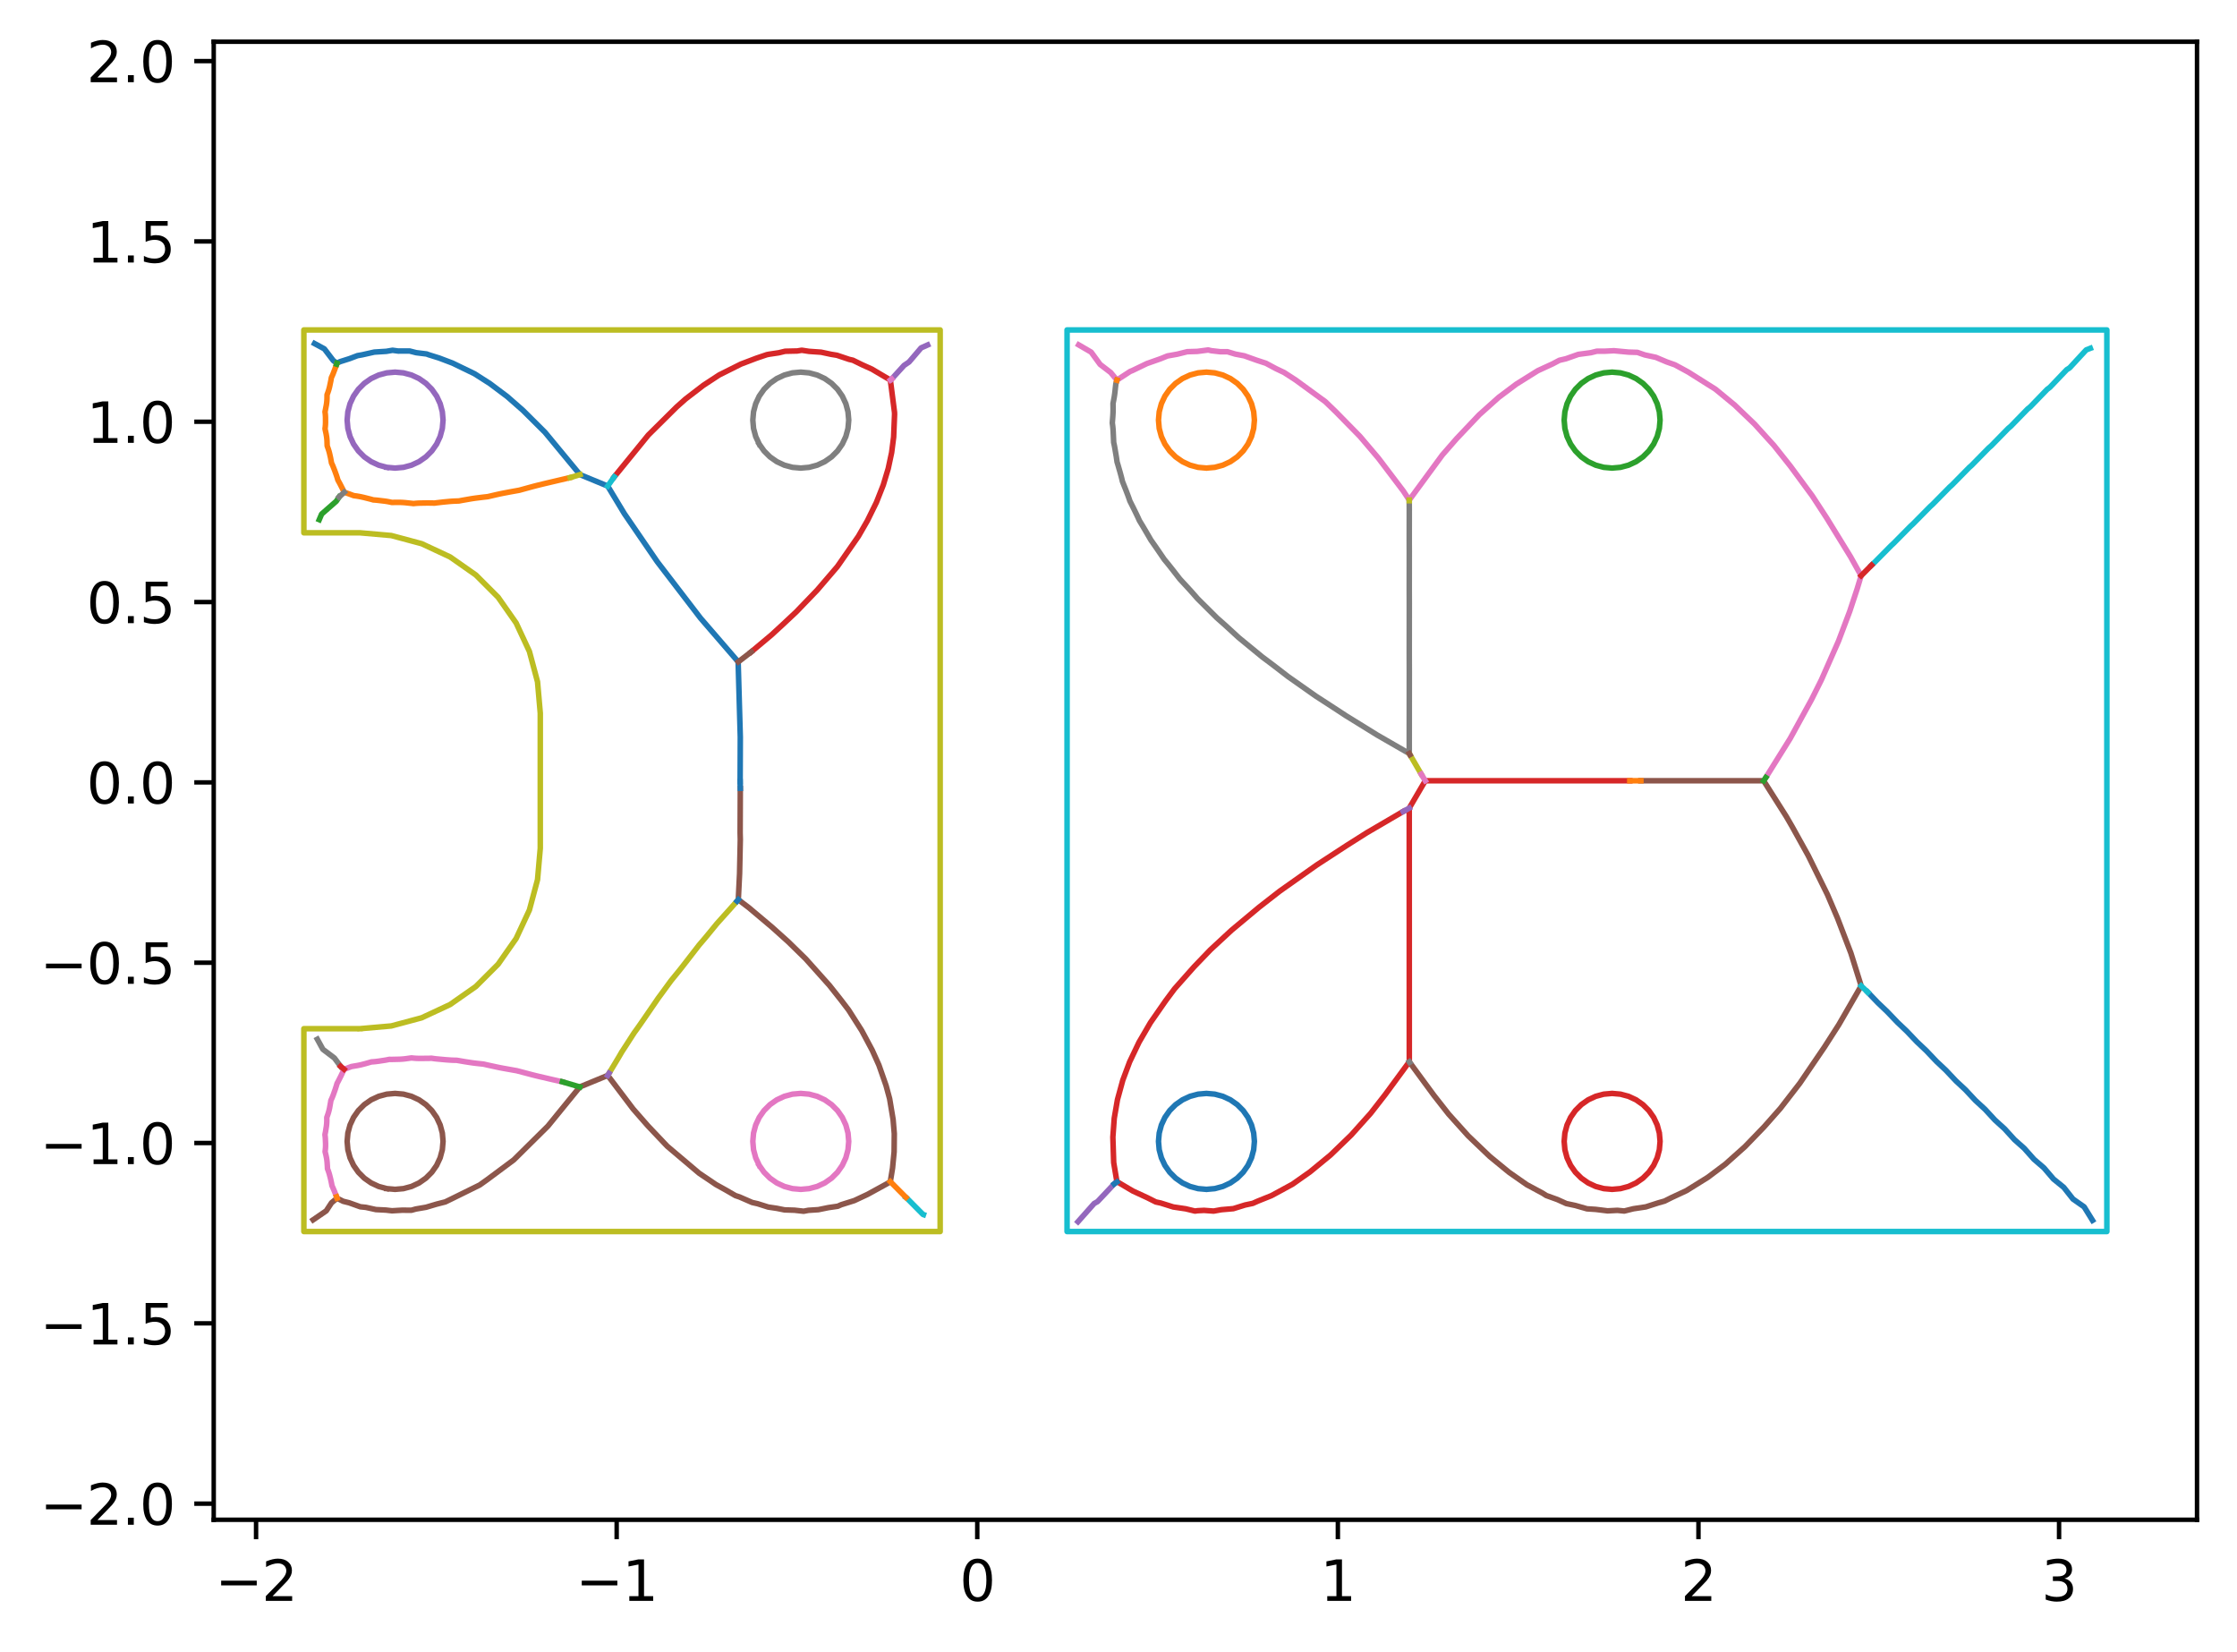 <?xml version="1.0" encoding="utf-8" standalone="no"?>
<!DOCTYPE svg PUBLIC "-//W3C//DTD SVG 1.1//EN"
  "http://www.w3.org/Graphics/SVG/1.1/DTD/svg11.dtd">
<svg xmlns:xlink="http://www.w3.org/1999/xlink" width="402.803pt" height="297.501pt" viewBox="0 0 402.803 297.501" xmlns="http://www.w3.org/2000/svg" version="1.1">
 <defs>
  <style type="text/css">*{stroke-linejoin: round; stroke-linecap: butt}</style>
 </defs>
 <g id="figure_1">
  <g id="patch_1">
   <path d="M 0 297.501 
L 402.803 297.501 
L 402.803 0 
L 0 0 
z
" style="fill: #ffffff"/>
  </g>
  <g id="axes_1">
   <g id="patch_2">
    <path d="M 38.483 273.623 
L 395.603 273.623 
L 395.603 7.511 
L 38.483 7.511 
z
" style="fill: #ffffff"/>
   </g>
   <g id="matplotlib.axis_1">
    <g id="xtick_1">
     <g id="line2d_1">
      <defs>
       <path id="m8ad32328c7" d="M 0 0 
L 0 3.5 
" style="stroke: #000000; stroke-width: 0.8"/>
      </defs>
      <g>
       <use xlink:href="#m8ad32328c7" x="46.108" y="273.623" style="stroke: #000000; stroke-width: 0.8"/>
      </g>
     </g>
     <g id="text_1">
      <!-- −2 -->
      <g transform="translate(38.737 288.221) scale(0.1 -0.1)">
       <defs>
        <path id="DejaVuSans-2212" d="M 678 2272 
L 4684 2272 
L 4684 1741 
L 678 1741 
L 678 2272 
z
" transform="scale(0.016)"/>
        <path id="DejaVuSans-32" d="M 1228 531 
L 3431 531 
L 3431 0 
L 469 0 
L 469 531 
Q 828 903 1448 1529 
Q 2069 2156 2228 2338 
Q 2531 2678 2651 2914 
Q 2772 3150 2772 3378 
Q 2772 3750 2511 3984 
Q 2250 4219 1831 4219 
Q 1534 4219 1204 4116 
Q 875 4013 500 3803 
L 500 4441 
Q 881 4594 1212 4672 
Q 1544 4750 1819 4750 
Q 2544 4750 2975 4387 
Q 3406 4025 3406 3419 
Q 3406 3131 3298 2873 
Q 3191 2616 2906 2266 
Q 2828 2175 2409 1742 
Q 1991 1309 1228 531 
z
" transform="scale(0.016)"/>
       </defs>
       <use xlink:href="#DejaVuSans-2212"/>
       <use xlink:href="#DejaVuSans-32" x="83.789"/>
      </g>
     </g>
    </g>
    <g id="xtick_2">
     <g id="line2d_2">
      <g>
       <use xlink:href="#m8ad32328c7" x="111.039" y="273.623" style="stroke: #000000; stroke-width: 0.8"/>
      </g>
     </g>
     <g id="text_2">
      <!-- −1 -->
      <g transform="translate(103.668 288.221) scale(0.1 -0.1)">
       <defs>
        <path id="DejaVuSans-31" d="M 794 531 
L 1825 531 
L 1825 4091 
L 703 3866 
L 703 4441 
L 1819 4666 
L 2450 4666 
L 2450 531 
L 3481 531 
L 3481 0 
L 794 0 
L 794 531 
z
" transform="scale(0.016)"/>
       </defs>
       <use xlink:href="#DejaVuSans-2212"/>
       <use xlink:href="#DejaVuSans-31" x="83.789"/>
      </g>
     </g>
    </g>
    <g id="xtick_3">
     <g id="line2d_3">
      <g>
       <use xlink:href="#m8ad32328c7" x="175.97" y="273.623" style="stroke: #000000; stroke-width: 0.8"/>
      </g>
     </g>
     <g id="text_3">
      <!-- 0 -->
      <g transform="translate(172.789 288.221) scale(0.1 -0.1)">
       <defs>
        <path id="DejaVuSans-30" d="M 2034 4250 
Q 1547 4250 1301 3770 
Q 1056 3291 1056 2328 
Q 1056 1369 1301 889 
Q 1547 409 2034 409 
Q 2525 409 2770 889 
Q 3016 1369 3016 2328 
Q 3016 3291 2770 3770 
Q 2525 4250 2034 4250 
z
M 2034 4750 
Q 2819 4750 3233 4129 
Q 3647 3509 3647 2328 
Q 3647 1150 3233 529 
Q 2819 -91 2034 -91 
Q 1250 -91 836 529 
Q 422 1150 422 2328 
Q 422 3509 836 4129 
Q 1250 4750 2034 4750 
z
" transform="scale(0.016)"/>
       </defs>
       <use xlink:href="#DejaVuSans-30"/>
      </g>
     </g>
    </g>
    <g id="xtick_4">
     <g id="line2d_4">
      <g>
       <use xlink:href="#m8ad32328c7" x="240.901" y="273.623" style="stroke: #000000; stroke-width: 0.8"/>
      </g>
     </g>
     <g id="text_4">
      <!-- 1 -->
      <g transform="translate(237.72 288.221) scale(0.1 -0.1)">
       <use xlink:href="#DejaVuSans-31"/>
      </g>
     </g>
    </g>
    <g id="xtick_5">
     <g id="line2d_5">
      <g>
       <use xlink:href="#m8ad32328c7" x="305.832" y="273.623" style="stroke: #000000; stroke-width: 0.8"/>
      </g>
     </g>
     <g id="text_5">
      <!-- 2 -->
      <g transform="translate(302.651 288.221) scale(0.1 -0.1)">
       <use xlink:href="#DejaVuSans-32"/>
      </g>
     </g>
    </g>
    <g id="xtick_6">
     <g id="line2d_6">
      <g>
       <use xlink:href="#m8ad32328c7" x="370.763" y="273.623" style="stroke: #000000; stroke-width: 0.8"/>
      </g>
     </g>
     <g id="text_6">
      <!-- 3 -->
      <g transform="translate(367.581 288.221) scale(0.1 -0.1)">
       <defs>
        <path id="DejaVuSans-33" d="M 2597 2516 
Q 3050 2419 3304 2112 
Q 3559 1806 3559 1356 
Q 3559 666 3084 287 
Q 2609 -91 1734 -91 
Q 1441 -91 1130 -33 
Q 819 25 488 141 
L 488 750 
Q 750 597 1062 519 
Q 1375 441 1716 441 
Q 2309 441 2620 675 
Q 2931 909 2931 1356 
Q 2931 1769 2642 2001 
Q 2353 2234 1838 2234 
L 1294 2234 
L 1294 2753 
L 1863 2753 
Q 2328 2753 2575 2939 
Q 2822 3125 2822 3475 
Q 2822 3834 2567 4026 
Q 2313 4219 1838 4219 
Q 1578 4219 1281 4162 
Q 984 4106 628 3988 
L 628 4550 
Q 988 4650 1302 4700 
Q 1616 4750 1894 4750 
Q 2613 4750 3031 4423 
Q 3450 4097 3450 3541 
Q 3450 3153 3228 2886 
Q 3006 2619 2597 2516 
z
" transform="scale(0.016)"/>
       </defs>
       <use xlink:href="#DejaVuSans-33"/>
      </g>
     </g>
    </g>
   </g>
   <g id="matplotlib.axis_2">
    <g id="ytick_1">
     <g id="line2d_7">
      <defs>
       <path id="m331a2590c1" d="M 0 0 
L -3.5 0 
" style="stroke: #000000; stroke-width: 0.8"/>
      </defs>
      <g>
       <use xlink:href="#m331a2590c1" x="38.483" y="270.723" style="stroke: #000000; stroke-width: 0.8"/>
      </g>
     </g>
     <g id="text_7">
      <!-- −2.0 -->
      <g transform="translate(7.2 274.522) scale(0.1 -0.1)">
       <defs>
        <path id="DejaVuSans-2e" d="M 684 794 
L 1344 794 
L 1344 0 
L 684 0 
L 684 794 
z
" transform="scale(0.016)"/>
       </defs>
       <use xlink:href="#DejaVuSans-2212"/>
       <use xlink:href="#DejaVuSans-32" x="83.789"/>
       <use xlink:href="#DejaVuSans-2e" x="147.412"/>
       <use xlink:href="#DejaVuSans-30" x="179.199"/>
      </g>
     </g>
    </g>
    <g id="ytick_2">
     <g id="line2d_8">
      <g>
       <use xlink:href="#m331a2590c1" x="38.483" y="238.257" style="stroke: #000000; stroke-width: 0.8"/>
      </g>
     </g>
     <g id="text_8">
      <!-- −1.5 -->
      <g transform="translate(7.2 242.057) scale(0.1 -0.1)">
       <defs>
        <path id="DejaVuSans-35" d="M 691 4666 
L 3169 4666 
L 3169 4134 
L 1269 4134 
L 1269 2991 
Q 1406 3038 1543 3061 
Q 1681 3084 1819 3084 
Q 2600 3084 3056 2656 
Q 3513 2228 3513 1497 
Q 3513 744 3044 326 
Q 2575 -91 1722 -91 
Q 1428 -91 1123 -41 
Q 819 9 494 109 
L 494 744 
Q 775 591 1075 516 
Q 1375 441 1709 441 
Q 2250 441 2565 725 
Q 2881 1009 2881 1497 
Q 2881 1984 2565 2268 
Q 2250 2553 1709 2553 
Q 1456 2553 1204 2497 
Q 953 2441 691 2322 
L 691 4666 
z
" transform="scale(0.016)"/>
       </defs>
       <use xlink:href="#DejaVuSans-2212"/>
       <use xlink:href="#DejaVuSans-31" x="83.789"/>
       <use xlink:href="#DejaVuSans-2e" x="147.412"/>
       <use xlink:href="#DejaVuSans-35" x="179.199"/>
      </g>
     </g>
    </g>
    <g id="ytick_3">
     <g id="line2d_9">
      <g>
       <use xlink:href="#m331a2590c1" x="38.483" y="205.792" style="stroke: #000000; stroke-width: 0.8"/>
      </g>
     </g>
     <g id="text_9">
      <!-- −1.0 -->
      <g transform="translate(7.2 209.591) scale(0.1 -0.1)">
       <use xlink:href="#DejaVuSans-2212"/>
       <use xlink:href="#DejaVuSans-31" x="83.789"/>
       <use xlink:href="#DejaVuSans-2e" x="147.412"/>
       <use xlink:href="#DejaVuSans-30" x="179.199"/>
      </g>
     </g>
    </g>
    <g id="ytick_4">
     <g id="line2d_10">
      <g>
       <use xlink:href="#m331a2590c1" x="38.483" y="173.326" style="stroke: #000000; stroke-width: 0.8"/>
      </g>
     </g>
     <g id="text_10">
      <!-- −0.5 -->
      <g transform="translate(7.2 177.126) scale(0.1 -0.1)">
       <use xlink:href="#DejaVuSans-2212"/>
       <use xlink:href="#DejaVuSans-30" x="83.789"/>
       <use xlink:href="#DejaVuSans-2e" x="147.412"/>
       <use xlink:href="#DejaVuSans-35" x="179.199"/>
      </g>
     </g>
    </g>
    <g id="ytick_5">
     <g id="line2d_11">
      <g>
       <use xlink:href="#m331a2590c1" x="38.483" y="140.861" style="stroke: #000000; stroke-width: 0.8"/>
      </g>
     </g>
     <g id="text_11">
      <!-- 0.0 -->
      <g transform="translate(15.58 144.66) scale(0.1 -0.1)">
       <use xlink:href="#DejaVuSans-30"/>
       <use xlink:href="#DejaVuSans-2e" x="63.623"/>
       <use xlink:href="#DejaVuSans-30" x="95.41"/>
      </g>
     </g>
    </g>
    <g id="ytick_6">
     <g id="line2d_12">
      <g>
       <use xlink:href="#m331a2590c1" x="38.483" y="108.396" style="stroke: #000000; stroke-width: 0.8"/>
      </g>
     </g>
     <g id="text_12">
      <!-- 0.5 -->
      <g transform="translate(15.58 112.195) scale(0.1 -0.1)">
       <use xlink:href="#DejaVuSans-30"/>
       <use xlink:href="#DejaVuSans-2e" x="63.623"/>
       <use xlink:href="#DejaVuSans-35" x="95.41"/>
      </g>
     </g>
    </g>
    <g id="ytick_7">
     <g id="line2d_13">
      <g>
       <use xlink:href="#m331a2590c1" x="38.483" y="75.93" style="stroke: #000000; stroke-width: 0.8"/>
      </g>
     </g>
     <g id="text_13">
      <!-- 1.0 -->
      <g transform="translate(15.58 79.729) scale(0.1 -0.1)">
       <use xlink:href="#DejaVuSans-31"/>
       <use xlink:href="#DejaVuSans-2e" x="63.623"/>
       <use xlink:href="#DejaVuSans-30" x="95.41"/>
      </g>
     </g>
    </g>
    <g id="ytick_8">
     <g id="line2d_14">
      <g>
       <use xlink:href="#m331a2590c1" x="38.483" y="43.465" style="stroke: #000000; stroke-width: 0.8"/>
      </g>
     </g>
     <g id="text_14">
      <!-- 1.5 -->
      <g transform="translate(15.58 47.264) scale(0.1 -0.1)">
       <use xlink:href="#DejaVuSans-31"/>
       <use xlink:href="#DejaVuSans-2e" x="63.623"/>
       <use xlink:href="#DejaVuSans-35" x="95.41"/>
      </g>
     </g>
    </g>
    <g id="ytick_9">
     <g id="line2d_15">
      <g>
       <use xlink:href="#m331a2590c1" x="38.483" y="10.999" style="stroke: #000000; stroke-width: 0.8"/>
      </g>
     </g>
     <g id="text_15">
      <!-- 2.0 -->
      <g transform="translate(15.58 14.798) scale(0.1 -0.1)">
       <use xlink:href="#DejaVuSans-32"/>
       <use xlink:href="#DejaVuSans-2e" x="63.623"/>
       <use xlink:href="#DejaVuSans-30" x="95.41"/>
      </g>
     </g>
    </g>
   </g>
   <g id="line2d_16">
    <path d="M 216.901 214.104 
L 215.738 214.003 
L 215.412 213.915 
L 214.284 213.613 
L 213.978 213.47 
L 212.92 212.977 
L 212.643 212.783 
L 211.687 212.113 
L 211.448 211.874 
L 210.622 211.049 
L 210.428 210.772 
L 209.759 209.816 
L 209.616 209.51 
L 209.123 208.452 
L 209.035 208.125 
L 208.733 206.998 
L 208.704 206.661 
L 208.602 205.498 
L 208.631 205.161 
L 208.733 203.998 
L 208.82 203.672 
L 209.123 202.544 
L 209.265 202.238 
L 209.759 201.18 
L 209.953 200.903 
L 210.622 199.947 
L 210.861 199.708 
L 211.687 198.883 
L 211.963 198.689 
L 212.92 198.019 
L 213.226 197.876 
L 214.284 197.383 
L 214.61 197.296 
L 215.738 196.993 
L 216.075 196.964 
L 217.238 196.862 
L 217.574 196.892 
L 218.737 196.993 
L 219.064 197.081 
L 220.191 197.383 
L 220.497 197.526 
L 221.556 198.019 
L 221.832 198.213 
L 222.789 198.883 
L 223.028 199.121 
L 223.853 199.947 
L 224.047 200.224 
L 224.716 201.18 
L 224.859 201.486 
L 225.353 202.544 
L 225.44 202.871 
L 225.742 203.998 
L 225.772 204.335 
L 225.873 205.498 
L 225.844 205.835 
L 225.742 206.998 
L 225.655 207.324 
L 225.353 208.452 
L 225.21 208.758 
L 224.716 209.816 
L 224.523 210.093 
L 223.853 211.049 
L 223.614 211.288 
L 222.789 212.113 
L 222.512 212.307 
L 221.556 212.977 
L 221.249 213.12 
L 220.191 213.613 
L 219.865 213.7 
L 218.737 214.003 
L 218.401 214.032 
L 217.238 214.134 
L 216.901 214.104 
" clip-path="url(#pfe961d09b8)" style="fill: none; stroke: #1f77b4; stroke-linecap: square"/>
   </g>
   <g id="line2d_17">
    <path d="M 216.901 84.243 
L 215.738 84.141 
L 215.412 84.053 
L 214.284 83.751 
L 213.978 83.608 
L 212.92 83.115 
L 212.643 82.921 
L 211.687 82.252 
L 211.448 82.013 
L 210.622 81.187 
L 210.428 80.91 
L 209.759 79.954 
L 209.616 79.648 
L 209.123 78.59 
L 209.035 78.263 
L 208.733 77.136 
L 208.704 76.799 
L 208.602 75.636 
L 208.631 75.3 
L 208.733 74.137 
L 208.82 73.81 
L 209.123 72.683 
L 209.265 72.376 
L 209.759 71.318 
L 209.953 71.041 
L 210.622 70.085 
L 210.861 69.846 
L 211.687 69.021 
L 211.963 68.827 
L 212.92 68.157 
L 213.226 68.015 
L 214.284 67.521 
L 214.61 67.434 
L 215.738 67.132 
L 216.075 67.102 
L 217.238 67 
L 217.574 67.03 
L 218.737 67.132 
L 219.064 67.219 
L 220.191 67.521 
L 220.497 67.664 
L 221.556 68.157 
L 221.832 68.351 
L 222.789 69.021 
L 223.028 69.26 
L 223.853 70.085 
L 224.047 70.362 
L 224.716 71.318 
L 224.859 71.624 
L 225.353 72.683 
L 225.44 73.009 
L 225.742 74.137 
L 225.772 74.473 
L 225.873 75.636 
L 225.844 75.973 
L 225.742 77.136 
L 225.655 77.462 
L 225.353 78.59 
L 225.21 78.896 
L 224.716 79.954 
L 224.523 80.231 
L 223.853 81.187 
L 223.614 81.426 
L 222.789 82.252 
L 222.512 82.445 
L 221.556 83.115 
L 221.249 83.258 
L 220.191 83.751 
L 219.865 83.839 
L 218.737 84.141 
L 218.401 84.17 
L 217.238 84.272 
L 216.901 84.243 
" clip-path="url(#pfe961d09b8)" style="fill: none; stroke: #ff7f0e; stroke-linecap: square"/>
   </g>
   <g id="line2d_18">
    <path d="M 298.819 74.473 
L 298.921 75.636 
L 298.891 75.973 
L 298.789 77.136 
L 298.702 77.462 
L 298.4 78.59 
L 298.257 78.896 
L 297.764 79.954 
L 297.57 80.231 
L 296.9 81.187 
L 296.661 81.426 
L 295.836 82.252 
L 295.559 82.445 
L 294.603 83.115 
L 294.297 83.258 
L 293.238 83.751 
L 292.912 83.839 
L 291.784 84.141 
L 291.448 84.17 
L 290.285 84.272 
L 289.948 84.243 
L 288.785 84.141 
L 288.459 84.053 
L 287.331 83.751 
L 287.025 83.608 
L 285.967 83.115 
L 285.69 82.921 
L 284.734 82.252 
L 284.495 82.013 
L 283.669 81.187 
L 283.476 80.91 
L 282.806 79.954 
L 282.663 79.648 
L 282.17 78.59 
L 282.082 78.263 
L 281.78 77.136 
L 281.751 76.799 
L 281.649 75.636 
L 281.679 75.3 
L 281.78 74.137 
L 281.868 73.81 
L 282.17 72.683 
L 282.313 72.376 
L 282.806 71.318 
L 283 71.041 
L 283.669 70.085 
L 283.908 69.846 
L 284.734 69.021 
L 285.011 68.827 
L 285.967 68.157 
L 286.273 68.015 
L 287.331 67.521 
L 287.658 67.434 
L 288.785 67.132 
L 289.122 67.102 
L 290.285 67 
L 290.621 67.03 
L 291.784 67.132 
L 292.111 67.219 
L 293.238 67.521 
L 293.545 67.664 
L 294.603 68.157 
L 294.88 68.351 
L 295.836 69.021 
L 296.075 69.26 
L 296.9 70.085 
L 297.094 70.362 
L 297.764 71.318 
L 297.907 71.624 
L 298.4 72.683 
L 298.487 73.009 
L 298.789 74.137 
L 298.819 74.473 
" clip-path="url(#pfe961d09b8)" style="fill: none; stroke: #2ca02c; stroke-linecap: square"/>
   </g>
   <g id="line2d_19">
    <path d="M 298.819 204.335 
L 298.921 205.498 
L 298.891 205.835 
L 298.789 206.998 
L 298.702 207.324 
L 298.4 208.452 
L 298.257 208.758 
L 297.764 209.816 
L 297.57 210.093 
L 296.9 211.049 
L 296.661 211.288 
L 295.836 212.113 
L 295.559 212.307 
L 294.603 212.977 
L 294.297 213.12 
L 293.238 213.613 
L 292.912 213.7 
L 291.784 214.003 
L 291.448 214.032 
L 290.285 214.134 
L 289.948 214.104 
L 288.785 214.003 
L 288.459 213.915 
L 287.331 213.613 
L 287.025 213.47 
L 285.967 212.977 
L 285.69 212.783 
L 284.734 212.113 
L 284.495 211.874 
L 283.669 211.049 
L 283.476 210.772 
L 282.806 209.816 
L 282.663 209.51 
L 282.17 208.452 
L 282.082 208.125 
L 281.78 206.998 
L 281.751 206.661 
L 281.649 205.498 
L 281.679 205.161 
L 281.78 203.998 
L 281.868 203.672 
L 282.17 202.544 
L 282.313 202.238 
L 282.806 201.18 
L 283 200.903 
L 283.669 199.947 
L 283.908 199.708 
L 284.734 198.883 
L 285.011 198.689 
L 285.967 198.019 
L 286.273 197.876 
L 287.331 197.383 
L 287.658 197.296 
L 288.785 196.993 
L 289.122 196.964 
L 290.285 196.862 
L 290.621 196.892 
L 291.784 196.993 
L 292.111 197.081 
L 293.238 197.383 
L 293.545 197.526 
L 294.603 198.019 
L 294.88 198.213 
L 295.836 198.883 
L 296.075 199.121 
L 296.9 199.947 
L 297.094 200.224 
L 297.764 201.18 
L 297.907 201.486 
L 298.4 202.544 
L 298.487 202.871 
L 298.789 203.998 
L 298.819 204.335 
" clip-path="url(#pfe961d09b8)" style="fill: none; stroke: #d62728; stroke-linecap: square"/>
   </g>
   <g id="line2d_20">
    <path d="M 69.643 84.141 
L 69.317 84.053 
L 68.189 83.751 
L 67.883 83.608 
L 66.825 83.115 
L 66.548 82.921 
L 65.592 82.252 
L 65.353 82.013 
L 64.528 81.187 
L 64.334 80.91 
L 63.664 79.954 
L 63.521 79.648 
L 63.028 78.59 
L 62.941 78.263 
L 62.638 77.136 
L 62.609 76.799 
L 62.507 75.636 
L 62.537 75.3 
L 62.638 74.137 
L 62.726 73.81 
L 63.028 72.683 
L 63.171 72.376 
L 63.664 71.318 
L 63.858 71.041 
L 64.528 70.085 
L 64.767 69.846 
L 65.592 69.021 
L 65.869 68.827 
L 66.825 68.157 
L 67.131 68.015 
L 68.189 67.521 
L 68.516 67.434 
L 69.643 67.132 
L 69.98 67.102 
L 71.143 67 
L 71.48 67.03 
L 72.643 67.132 
L 72.969 67.219 
L 74.097 67.521 
L 74.403 67.664 
L 75.461 68.157 
L 75.738 68.351 
L 76.694 69.021 
L 76.933 69.26 
L 77.758 70.085 
L 77.952 70.362 
L 78.622 71.318 
L 78.765 71.624 
L 79.258 72.683 
L 79.346 73.009 
L 79.648 74.137 
L 79.677 74.473 
L 79.779 75.636 
L 79.749 75.973 
L 79.648 77.136 
L 79.56 77.462 
L 79.258 78.59 
L 79.115 78.896 
L 78.622 79.954 
L 78.428 80.231 
L 77.758 81.187 
L 77.52 81.426 
L 76.694 82.252 
L 76.417 82.445 
L 75.461 83.115 
L 75.155 83.258 
L 74.097 83.751 
L 73.77 83.839 
L 72.643 84.141 
L 72.306 84.17 
L 71.143 84.272 
L 70.806 84.243 
L 69.643 84.141 
" clip-path="url(#pfe961d09b8)" style="fill: none; stroke: #9467bd; stroke-linecap: square"/>
   </g>
   <g id="line2d_21">
    <path d="M 69.643 214.003 
L 69.317 213.915 
L 68.189 213.613 
L 67.883 213.47 
L 66.825 212.977 
L 66.548 212.783 
L 65.592 212.113 
L 65.353 211.874 
L 64.528 211.049 
L 64.334 210.772 
L 63.664 209.816 
L 63.521 209.51 
L 63.028 208.452 
L 62.941 208.125 
L 62.638 206.998 
L 62.609 206.661 
L 62.507 205.498 
L 62.537 205.161 
L 62.638 203.998 
L 62.726 203.672 
L 63.028 202.544 
L 63.171 202.238 
L 63.664 201.18 
L 63.858 200.903 
L 64.528 199.947 
L 64.767 199.708 
L 65.592 198.883 
L 65.869 198.689 
L 66.825 198.019 
L 67.131 197.876 
L 68.189 197.383 
L 68.516 197.296 
L 69.643 196.993 
L 69.98 196.964 
L 71.143 196.862 
L 71.48 196.892 
L 72.643 196.993 
L 72.969 197.081 
L 74.097 197.383 
L 74.403 197.526 
L 75.461 198.019 
L 75.738 198.213 
L 76.694 198.883 
L 76.933 199.121 
L 77.758 199.947 
L 77.952 200.224 
L 78.622 201.18 
L 78.765 201.486 
L 79.258 202.544 
L 79.346 202.871 
L 79.648 203.998 
L 79.677 204.335 
L 79.779 205.498 
L 79.749 205.835 
L 79.648 206.998 
L 79.56 207.324 
L 79.258 208.452 
L 79.115 208.758 
L 78.622 209.816 
L 78.428 210.093 
L 77.758 211.049 
L 77.52 211.288 
L 76.694 212.113 
L 76.417 212.307 
L 75.461 212.977 
L 75.155 213.12 
L 74.097 213.613 
L 73.77 213.7 
L 72.643 214.003 
L 72.306 214.032 
L 71.143 214.134 
L 70.806 214.104 
L 69.643 214.003 
" clip-path="url(#pfe961d09b8)" style="fill: none; stroke: #8c564b; stroke-linecap: square"/>
   </g>
   <g id="line2d_22">
    <path d="M 136.711 209.816 
L 137.381 210.772 
L 137.575 211.049 
L 138.4 211.874 
L 138.639 212.113 
L 139.596 212.783 
L 139.872 212.977 
L 140.93 213.47 
L 141.237 213.613 
L 142.364 213.915 
L 142.691 214.003 
L 143.854 214.104 
L 144.19 214.134 
L 145.353 214.032 
L 145.69 214.003 
L 146.818 213.7 
L 147.144 213.613 
L 148.202 213.12 
L 148.508 212.977 
L 149.465 212.307 
L 149.741 212.113 
L 150.567 211.288 
L 150.806 211.049 
L 151.475 210.093 
L 151.669 209.816 
L 152.163 208.758 
L 152.305 208.452 
L 152.608 207.324 
L 152.695 206.998 
L 152.797 205.835 
L 152.826 205.498 
L 152.724 204.335 
L 152.695 203.998 
L 152.393 202.871 
L 152.305 202.544 
L 151.812 201.486 
L 151.669 201.18 
L 151 200.224 
L 150.806 199.947 
L 149.98 199.121 
L 149.741 198.883 
L 148.785 198.213 
L 148.508 198.019 
L 147.45 197.526 
L 147.144 197.383 
L 146.016 197.081 
L 145.69 196.993 
L 144.527 196.892 
L 144.19 196.862 
L 143.027 196.964 
L 142.691 196.993 
L 141.563 197.296 
L 141.237 197.383 
L 140.179 197.876 
L 139.872 198.019 
L 138.916 198.689 
L 138.639 198.883 
L 137.814 199.708 
L 137.575 199.947 
L 136.905 200.903 
L 136.711 201.18 
L 136.218 202.238 
L 136.075 202.544 
L 135.773 203.672 
L 135.686 203.998 
L 135.584 205.161 
L 135.555 205.498 
L 135.656 206.661 
L 135.686 206.998 
L 135.988 208.125 
L 136.075 208.452 
L 136.569 209.51 
L 136.711 209.816 
" clip-path="url(#pfe961d09b8)" style="fill: none; stroke: #e377c2; stroke-linecap: square"/>
   </g>
   <g id="line2d_23">
    <path d="M 136.711 79.954 
L 137.381 80.91 
L 137.575 81.187 
L 138.4 82.013 
L 138.639 82.252 
L 139.596 82.921 
L 139.872 83.115 
L 140.93 83.608 
L 141.237 83.751 
L 142.364 84.053 
L 142.691 84.141 
L 143.854 84.243 
L 144.19 84.272 
L 145.353 84.17 
L 145.69 84.141 
L 146.818 83.839 
L 147.144 83.751 
L 148.202 83.258 
L 148.508 83.115 
L 149.465 82.445 
L 149.741 82.252 
L 150.567 81.426 
L 150.806 81.187 
L 151.475 80.231 
L 151.669 79.954 
L 152.163 78.896 
L 152.305 78.59 
L 152.608 77.462 
L 152.695 77.136 
L 152.797 75.973 
L 152.826 75.636 
L 152.724 74.473 
L 152.695 74.137 
L 152.393 73.009 
L 152.305 72.683 
L 151.812 71.624 
L 151.669 71.318 
L 151 70.362 
L 150.806 70.085 
L 149.98 69.26 
L 149.741 69.021 
L 148.785 68.351 
L 148.508 68.157 
L 147.45 67.664 
L 147.144 67.521 
L 146.016 67.219 
L 145.69 67.132 
L 144.527 67.03 
L 144.19 67 
L 143.027 67.102 
L 142.691 67.132 
L 141.563 67.434 
L 141.237 67.521 
L 140.179 68.015 
L 139.872 68.157 
L 138.916 68.827 
L 138.639 69.021 
L 137.814 69.846 
L 137.575 70.085 
L 136.905 71.041 
L 136.711 71.318 
L 136.218 72.376 
L 136.075 72.683 
L 135.773 73.81 
L 135.686 74.137 
L 135.584 75.3 
L 135.555 75.636 
L 135.656 76.799 
L 135.686 77.136 
L 135.988 78.263 
L 136.075 78.59 
L 136.569 79.648 
L 136.711 79.954 
" clip-path="url(#pfe961d09b8)" style="fill: none; stroke: #7f7f7f; stroke-linecap: square"/>
   </g>
   <g id="line2d_24">
    <path d="M 64.818 185.207 
L 56.366 185.207 
L 54.716 185.207 
L 54.716 191.007 
L 54.716 219.552 
L 54.716 221.141 
L 54.716 221.731 
L 143.7 221.731 
L 149.557 221.731 
L 156.608 221.731 
L 161.512 221.731 
L 166.527 221.731 
L 167.303 221.731 
L 169.289 221.731 
L 169.289 142.226 
L 169.289 59.403 
L 166.527 59.403 
L 164.866 59.403 
L 156.608 59.403 
L 149.557 59.403 
L 54.716 59.403 
L 54.716 80.058 
L 54.716 95.761 
L 54.716 95.927 
L 63.168 95.927 
L 64.818 95.927 
L 69.535 96.34 
L 70.456 96.42 
L 75.029 97.646 
L 75.922 97.885 
L 80.213 99.886 
L 81.051 100.277 
L 84.929 102.992 
L 85.686 103.523 
L 89.034 106.871 
L 89.688 107.524 
L 92.404 111.403 
L 92.934 112.16 
L 94.935 116.451 
L 95.326 117.289 
L 96.551 121.862 
L 96.79 122.755 
L 97.203 127.472 
L 97.283 128.393 
L 97.283 148.765 
L 97.283 152.742 
L 96.871 157.458 
L 96.79 158.379 
L 95.565 162.953 
L 95.326 163.845 
L 93.325 168.137 
L 92.934 168.974 
L 90.218 172.853 
L 89.688 173.61 
L 86.34 176.958 
L 85.686 177.612 
L 81.808 180.327 
L 81.051 180.858 
L 76.76 182.859 
L 75.922 183.249 
L 71.348 184.475 
L 70.456 184.714 
L 65.739 185.127 
L 64.818 185.207 
" clip-path="url(#pfe961d09b8)" style="fill: none; stroke: #bcbd22; stroke-linecap: square"/>
   </g>
   <g id="line2d_25">
    <path d="M 194.721 59.403 
L 192.139 59.403 
L 192.139 138.908 
L 192.139 221.731 
L 195.984 221.731 
L 203.114 221.731 
L 212.278 221.731 
L 379.37 221.731 
L 379.37 221.565 
L 379.37 212.186 
L 379.37 207.253 
L 379.37 185.538 
L 379.37 129.26 
L 379.37 93.868 
L 379.37 68.948 
L 379.37 65.203 
L 379.37 59.403 
L 223.738 59.403 
L 212.278 59.403 
L 203.114 59.403 
L 195.984 59.403 
L 194.721 59.403 
" clip-path="url(#pfe961d09b8)" style="fill: none; stroke: #17becf; stroke-linecap: square"/>
   </g>
   <g id="line2d_26">
    <path d="M 133.271 140.737 
L 133.302 132.722 
L 132.913 119.137 
L 126.131 111.284 
L 118.348 101.133 
L 112.421 92.476 
L 109.424 87.51 
L 104.433 85.453 
L 98.137 77.835 
L 94.15 73.868 
L 91.316 71.385 
L 88.213 69.058 
L 85.424 67.279 
L 81.47 65.367 
L 79.07 64.458 
L 77.171 63.865 
L 76.825 63.731 
L 74.943 63.498 
L 73.755 63.195 
L 71.7 63.203 
L 70.685 63.063 
L 69.57 63.254 
L 67.398 63.39 
L 65.213 63.881 
L 64.366 64.031 
L 62.947 64.57 
L 61.206 65.124 
L 60.665 65.402 
L 60.02 64.925 
L 58.404 62.808 
L 56.64 61.855 
L 56.64 61.855 
" clip-path="url(#pfe961d09b8)" style="fill: none; stroke: #1f77b4; stroke-linecap: square"/>
   </g>
   <g id="line2d_27">
    <path d="M 60.614 65.567 
L 60.362 66.295 
L 59.986 67.278 
L 59.84 67.623 
L 59.684 67.96 
L 59.666 67.995 
L 59.57 68.56 
L 59.353 69.599 
L 59.262 69.961 
L 59.158 70.317 
L 59.012 70.747 
L 58.89 71.065 
L 58.879 71.803 
L 58.858 72.176 
L 58.82 72.545 
L 58.766 72.909 
L 58.562 73.964 
L 58.52 74.135 
L 58.549 74.33 
L 58.587 74.701 
L 58.608 75.07 
L 58.617 76.044 
L 58.601 76.488 
L 58.57 76.859 
L 58.525 77.205 
L 58.531 77.23 
L 58.723 78.129 
L 58.809 78.646 
L 58.853 79.013 
L 58.881 79.385 
L 58.91 80.275 
L 58.916 80.29 
L 59.126 80.88 
L 59.236 81.233 
L 59.332 81.592 
L 59.52 82.424 
L 59.669 83.223 
L 59.687 83.345 
L 59.8 83.579 
L 59.95 83.921 
L 60.251 84.679 
L 60.589 85.615 
L 60.716 86.006 
L 60.833 86.406 
L 60.836 86.415 
L 61.205 87.088 
L 61.785 88.22 
L 61.967 88.599 
L 61.981 88.63 
L 62.317 88.737 
L 62.943 88.954 
L 63.688 89.235 
L 64.229 89.308 
L 64.604 89.37 
L 64.975 89.441 
L 65.465 89.55 
L 66.779 89.881 
L 67.131 89.98 
L 67.219 90.008 
L 67.498 90.025 
L 67.869 90.057 
L 69.295 90.226 
L 69.658 90.28 
L 70.02 90.345 
L 70.381 90.421 
L 70.537 90.458 
L 71.706 90.444 
L 72.194 90.453 
L 72.563 90.47 
L 72.933 90.498 
L 74.22 90.634 
L 74.438 90.663 
L 74.864 90.621 
L 75.236 90.595 
L 75.61 90.579 
L 76.867 90.557 
L 77.745 90.564 
L 78.155 90.577 
L 78.225 90.58 
L 78.54 90.536 
L 79.78 90.391 
L 80.949 90.279 
L 81.374 90.247 
L 81.804 90.223 
L 82.64 90.193 
L 83.124 90.1 
L 84.747 89.816 
L 85.195 89.745 
L 85.649 89.681 
L 87.017 89.51 
L 87.815 89.422 
L 89.495 89.033 
L 89.982 88.927 
L 90.476 88.825 
L 91.811 88.569 
L 93.515 88.262 
L 95.748 87.649 
L 96.301 87.502 
L 96.862 87.36 
L 98.049 87.07 
L 102.685 85.981 
" clip-path="url(#pfe961d09b8)" style="fill: none; stroke: #ff7f0e; stroke-linecap: square"/>
   </g>
   <g id="line2d_28">
    <path d="M 61.057 89.485 
L 60.554 90.241 
L 57.914 92.555 
L 57.484 93.564 
" clip-path="url(#pfe961d09b8)" style="fill: none; stroke: #2ca02c; stroke-linecap: square"/>
   </g>
   <g id="line2d_29">
    <path d="M 110.595 85.863 
L 116.735 78.324 
L 121.833 73.272 
L 123.448 71.835 
L 126.648 69.376 
L 129.507 67.504 
L 133.415 65.551 
L 136.19 64.495 
L 138.069 63.858 
L 138.438 63.783 
L 140.228 63.515 
L 141.374 63.24 
L 143.551 63.191 
L 144.366 63.058 
L 145.682 63.259 
L 147.846 63.408 
L 149.667 63.795 
L 150.701 63.962 
L 152.896 64.699 
L 153.576 64.856 
L 155.206 65.654 
L 157.006 66.464 
L 157.696 66.875 
L 160.324 68.424 
L 161.07 74.241 
L 161.08 74.608 
L 160.913 78.688 
L 160.553 81.479 
L 159.942 84.344 
L 159.046 87.317 
L 157.815 90.438 
L 156.183 93.756 
L 154.572 96.553 
L 151.033 101.646 
L 150.758 102.032 
L 147.153 106.236 
L 143.374 110.164 
L 140.928 112.457 
L 138.927 114.301 
L 135.265 117.371 
L 135.265 117.371 
" clip-path="url(#pfe961d09b8)" style="fill: none; stroke: #d62728; stroke-linecap: square"/>
   </g>
   <g id="line2d_30">
    <path d="M 160.548 68.25 
L 162.786 65.79 
L 163.684 65.18 
L 165.856 62.636 
L 167.031 62.11 
" clip-path="url(#pfe961d09b8)" style="fill: none; stroke: #9467bd; stroke-linecap: square"/>
   </g>
   <g id="line2d_31">
    <path d="M 133.302 141.932 
L 133.271 149.948 
L 133.302 151.142 
L 133.172 157.282 
L 132.942 161.976 
L 134.845 163.422 
L 138.983 166.905 
L 141.939 169.562 
L 145.078 172.632 
L 149.359 177.419 
L 151.401 180.002 
L 152.806 181.842 
L 155.164 185.544 
L 157.056 189.083 
L 158.263 191.77 
L 159.546 195.441 
L 160.189 197.813 
L 160.814 201.549 
L 161.029 204.106 
L 161 207.377 
L 160.714 210.305 
L 160.314 212.748 
L 159.74 213.108 
L 156.223 215.036 
L 153.83 216.158 
L 151.477 216.897 
L 150.847 217.176 
L 149.167 217.422 
L 147.358 217.791 
L 145.562 217.907 
L 144.707 218.072 
L 143.065 217.889 
L 141.265 217.83 
L 139.869 217.55 
L 138.319 217.319 
L 136.431 216.722 
L 135.439 216.496 
L 133.153 215.501 
L 132.427 215.257 
L 130.692 214.254 
L 128.896 213.258 
L 127.841 212.538 
L 125.904 211.24 
L 120.146 206.37 
L 116.646 202.68 
L 114.006 199.661 
L 109.431 193.618 
L 104.403 195.693 
L 98.656 202.748 
L 92.516 208.824 
L 87.752 212.37 
L 86.376 213.349 
L 81.393 215.806 
L 80.187 216.392 
L 78.607 216.796 
L 76.718 217.358 
L 74.869 217.674 
L 74.096 217.892 
L 72.35 217.888 
L 70.581 217.991 
L 69.489 217.865 
L 67.685 217.774 
L 65.875 217.374 
L 64.885 217.274 
L 62.859 216.549 
L 61.798 216.284 
L 60.693 215.726 
L 59.697 216.55 
L 58.745 218.004 
L 56.383 219.62 
L 56.383 219.62 
" clip-path="url(#pfe961d09b8)" style="fill: none; stroke: #8c564b; stroke-linecap: square"/>
   </g>
   <g id="line2d_32">
    <path d="M 60.601 215.465 
L 60.244 214.546 
L 59.926 213.799 
L 59.777 213.48 
L 59.774 213.459 
L 59.702 213.062 
L 59.533 212.279 
L 59.323 211.459 
L 59.217 211.104 
L 59.097 210.756 
L 58.963 210.41 
L 58.956 210.135 
L 58.898 209.242 
L 58.857 208.874 
L 58.801 208.51 
L 58.698 207.996 
L 58.536 207.34 
L 58.571 207.088 
L 58.606 206.717 
L 58.624 206.348 
L 58.625 205.905 
L 58.582 204.93 
L 58.548 204.559 
L 58.509 204.27 
L 58.529 204.19 
L 58.603 203.829 
L 58.772 202.773 
L 58.813 202.405 
L 58.839 202.033 
L 58.848 201.656 
L 58.84 201.2 
L 59.043 200.623 
L 59.176 200.187 
L 59.27 199.827 
L 59.351 199.46 
L 59.539 198.402 
L 59.578 198.13 
L 59.715 197.843 
L 59.863 197.501 
L 60.001 197.15 
L 60.355 196.151 
L 60.592 195.407 
L 60.691 195.06 
L 60.718 195.015 
L 60.9 194.68 
L 61.382 193.733 
L 61.817 192.817 
L 61.952 192.512 
L 62.032 192.486 
L 62.391 192.36 
L 63.264 192.028 
L 63.283 192.02 
L 64.327 191.844 
L 64.697 191.771 
L 65.062 191.688 
L 65.787 191.502 
L 66.848 191.197 
L 66.882 191.186 
L 67.218 191.165 
L 67.588 191.131 
L 68.192 191.056 
L 69.374 190.875 
L 69.735 190.808 
L 70.085 190.733 
L 70.096 190.734 
L 70.583 190.738 
L 71.906 190.709 
L 72.275 190.69 
L 72.645 190.661 
L 73.016 190.62 
L 74.085 190.471 
L 74.568 190.517 
L 74.94 190.542 
L 75.315 190.557 
L 75.693 190.562 
L 77.283 190.542 
L 77.7 190.526 
L 77.844 190.55 
L 78.223 190.603 
L 78.607 190.647 
L 80.233 190.798 
L 81.047 190.857 
L 81.479 190.879 
L 81.916 190.893 
L 82.243 190.897 
L 83.665 191.142 
L 84.854 191.326 
L 85.309 191.389 
L 85.771 191.445 
L 87.061 191.582 
L 87.762 191.744 
L 89.583 192.139 
L 90.078 192.24 
L 90.58 192.335 
L 92.873 192.743 
L 93.026 192.768 
L 95.875 193.517 
L 96.437 193.658 
L 97.007 193.797 
L 99.594 194.398 
L 101.266 194.772 
" clip-path="url(#pfe961d09b8)" style="fill: none; stroke: #e377c2; stroke-linecap: square"/>
   </g>
   <g id="line2d_33">
    <path d="M 61.335 191.99 
L 60.213 190.486 
L 58.139 188.92 
L 57.143 187.108 
" clip-path="url(#pfe961d09b8)" style="fill: none; stroke: #7f7f7f; stroke-linecap: square"/>
   </g>
   <g id="line2d_34">
    <path d="M 109.662 193.242 
L 111.261 190.592 
L 111.449 190.275 
L 111.635 189.958 
L 111.959 189.396 
L 112.679 188.294 
L 114.186 185.954 
L 114.629 185.345 
L 114.842 185.047 
L 115.053 184.748 
L 115.864 183.585 
L 118.194 180.192 
L 118.403 179.883 
L 118.507 179.726 
L 118.617 179.58 
L 119.162 178.843 
L 120.82 176.573 
L 122.15 174.943 
L 122.389 174.646 
L 122.626 174.347 
L 122.863 174.046 
L 125.89 170.139 
L 126.657 169.245 
L 126.917 168.937 
L 127.177 168.627 
L 127.435 168.315 
L 129.084 166.299 
L 131.599 163.496 
L 132.432 162.558 
L 132.722 162.228 
" clip-path="url(#pfe961d09b8)" style="fill: none; stroke: #bcbd22; stroke-linecap: square"/>
   </g>
   <g id="line2d_35">
    <path d="M 163.127 215.577 
L 163.186 215.613 
L 166.197 218.653 
L 166.285 218.683 
" clip-path="url(#pfe961d09b8)" style="fill: none; stroke: #17becf; stroke-linecap: square"/>
   </g>
   <g id="line2d_36">
    <path d="M 133.271 140.737 
L 133.302 141.932 
" clip-path="url(#pfe961d09b8)" style="fill: none; stroke: #1f77b4; stroke-linecap: square"/>
   </g>
   <g id="line2d_37">
    <path d="M 163.127 215.577 
L 160.314 212.748 
" clip-path="url(#pfe961d09b8)" style="fill: none; stroke: #ff7f0e; stroke-linecap: square"/>
   </g>
   <g id="line2d_38">
    <path d="M 101.266 194.772 
L 104.403 195.693 
" clip-path="url(#pfe961d09b8)" style="fill: none; stroke: #2ca02c; stroke-linecap: square"/>
   </g>
   <g id="line2d_39">
    <path d="M 61.335 191.99 
L 61.952 192.512 
" clip-path="url(#pfe961d09b8)" style="fill: none; stroke: #d62728; stroke-linecap: square"/>
   </g>
   <g id="line2d_40">
    <path d="M 109.662 193.242 
L 109.431 193.618 
" clip-path="url(#pfe961d09b8)" style="fill: none; stroke: #9467bd; stroke-linecap: square"/>
   </g>
   <g id="line2d_41">
    <path d="M 135.265 117.371 
L 132.936 119.163 
" clip-path="url(#pfe961d09b8)" style="fill: none; stroke: #8c564b; stroke-linecap: square"/>
   </g>
   <g id="line2d_42">
    <path d="M 160.548 68.25 
L 160.324 68.424 
" clip-path="url(#pfe961d09b8)" style="fill: none; stroke: #e377c2; stroke-linecap: square"/>
   </g>
   <g id="line2d_43">
    <path d="M 61.057 89.485 
L 61.981 88.63 
" clip-path="url(#pfe961d09b8)" style="fill: none; stroke: #7f7f7f; stroke-linecap: square"/>
   </g>
   <g id="line2d_44">
    <path d="M 102.685 85.981 
L 104.433 85.453 
" clip-path="url(#pfe961d09b8)" style="fill: none; stroke: #bcbd22; stroke-linecap: square"/>
   </g>
   <g id="line2d_45">
    <path d="M 110.595 85.863 
L 109.424 87.51 
" clip-path="url(#pfe961d09b8)" style="fill: none; stroke: #17becf; stroke-linecap: square"/>
   </g>
   <g id="line2d_46">
    <path d="M 132.722 162.228 
L 132.942 161.976 
" clip-path="url(#pfe961d09b8)" style="fill: none; stroke: #1f77b4; stroke-linecap: square"/>
   </g>
   <g id="line2d_47">
    <path d="M 60.601 215.465 
L 60.693 215.726 
" clip-path="url(#pfe961d09b8)" style="fill: none; stroke: #ff7f0e; stroke-linecap: square"/>
   </g>
   <g id="line2d_48">
    <path d="M 60.614 65.567 
L 60.665 65.402 
" clip-path="url(#pfe961d09b8)" style="fill: none; stroke: #2ca02c; stroke-linecap: square"/>
   </g>
   <g id="line2d_49">
    <path d="M 293.469 140.571 
L 256.643 140.564 
L 253.754 145.495 
L 253.765 191.165 
L 249.406 197.102 
L 246.801 200.446 
L 243.288 204.368 
L 239.574 207.955 
L 235.903 210.975 
L 232.748 213.199 
L 229.836 214.782 
L 228.934 215.269 
L 226.491 216.25 
L 225.582 216.656 
L 224.189 216.952 
L 222.076 217.61 
L 219.906 217.796 
L 218.527 218.045 
L 216.802 217.918 
L 215.643 217.977 
L 215.182 218.044 
L 213.508 217.638 
L 211.268 217.307 
L 209.004 216.596 
L 208.123 216.405 
L 206.612 215.646 
L 203.971 214.424 
L 201.112 212.734 
L 200.537 209.319 
L 200.386 204.735 
L 200.637 201.332 
L 201.217 197.969 
L 202.172 194.487 
L 203.405 191.187 
L 205.098 187.643 
L 207.149 184.123 
L 209.911 180.152 
L 211.497 178.025 
L 215.029 174.042 
L 217.956 170.998 
L 221.749 167.485 
L 226.695 163.356 
L 230.412 160.459 
L 237.108 155.728 
L 242.565 152.174 
L 246.129 149.919 
L 252.663 146.099 
L 252.663 146.099 
" clip-path="url(#pfe961d09b8)" style="fill: none; stroke: #d62728; stroke-linecap: square"/>
   </g>
   <g id="line2d_50">
    <path d="M 200.624 213.156 
L 197.617 216.347 
L 197.026 216.669 
L 194.104 219.961 
" clip-path="url(#pfe961d09b8)" style="fill: none; stroke: #9467bd; stroke-linecap: square"/>
   </g>
   <g id="line2d_51">
    <path d="M 253.827 191.263 
L 258.211 197.228 
L 260.853 200.593 
L 264.367 204.499 
L 268.247 208.209 
L 271.712 211.051 
L 274.906 213.285 
L 277.786 214.831 
L 278.419 215.24 
L 280.432 215.967 
L 282.034 216.693 
L 283.652 217.037 
L 285.76 217.638 
L 287.329 217.741 
L 289.464 218.004 
L 291.236 217.913 
L 292.472 218.034 
L 294.111 217.626 
L 296.353 217.29 
L 298.613 216.563 
L 299.734 216.244 
L 301.008 215.606 
L 303.651 214.375 
L 307.52 211.969 
L 310.674 209.601 
L 314.205 206.446 
L 317.658 202.87 
L 320.577 199.564 
L 324.09 195.018 
L 328.506 188.533 
L 331.117 184.462 
L 335.131 177.506 
L 333.285 171.616 
L 330.876 165.327 
L 329.061 161.076 
L 325.601 154.05 
L 322.724 148.865 
L 321.659 147.024 
L 317.57 140.57 
L 295.463 140.567 
L 295.463 140.567 
" clip-path="url(#pfe961d09b8)" style="fill: none; stroke: #8c564b; stroke-linecap: square"/>
   </g>
   <g id="line2d_52">
    <path d="M 317.956 139.998 
L 322.341 132.971 
L 326.15 126.027 
L 326.195 125.945 
L 327.954 122.432 
L 330.938 115.674 
L 331.055 115.405 
L 333.069 110.069 
L 334.399 106.044 
L 335.123 103.654 
L 333.213 100.233 
L 328.926 93.264 
L 326.336 89.291 
L 322.374 83.91 
L 319.438 80.213 
L 315.925 76.34 
L 312.355 72.922 
L 308.893 70.073 
L 304.028 67.007 
L 302.764 66.317 
L 301.585 65.679 
L 300.136 65.17 
L 298.162 64.337 
L 296.173 63.905 
L 294.831 63.442 
L 293.241 63.393 
L 290.61 63.145 
L 288.967 63.23 
L 287.522 63.232 
L 286.456 63.5 
L 284.197 63.803 
L 281.969 64.59 
L 280.793 64.867 
L 279.555 65.521 
L 276.897 66.743 
L 273.034 69.159 
L 269.874 71.528 
L 266.345 74.687 
L 262.307 78.947 
L 259.714 81.914 
L 253.755 90.028 
L 252.688 88.403 
L 248.201 82.488 
L 244.867 78.556 
L 240.536 74.141 
L 238.635 72.307 
L 233.315 68.422 
L 231.231 67.071 
L 229.73 66.357 
L 227.95 65.402 
L 226.254 64.847 
L 224.046 64.06 
L 222.434 63.753 
L 221.013 63.323 
L 219.741 63.327 
L 218.098 63.138 
L 217.557 63.008 
L 215.596 63.266 
L 213.782 63.32 
L 211.987 63.769 
L 210.224 64.084 
L 208.972 64.59 
L 206.505 65.461 
L 203.89 66.722 
L 203.504 66.874 
L 201.123 68.43 
L 199.991 67.062 
L 198.087 65.604 
L 196.478 63.397 
L 194.23 62.091 
L 194.23 62.091 
" clip-path="url(#pfe961d09b8)" style="fill: none; stroke: #e377c2; stroke-linecap: square"/>
   </g>
   <g id="line2d_53">
    <path d="M 201.114 68.463 
L 200.919 69.117 
L 200.904 69.281 
L 200.74 70.739 
L 200.69 71.105 
L 200.634 71.469 
L 200.52 72.105 
L 200.415 72.63 
L 200.426 73.663 
L 200.422 74.03 
L 200.41 74.396 
L 200.383 74.873 
L 200.285 76.143 
L 200.343 76.571 
L 200.384 76.935 
L 200.417 77.3 
L 200.442 77.665 
L 200.526 79.46 
L 200.531 79.656 
L 200.583 79.875 
L 200.66 80.234 
L 200.728 80.594 
L 201.012 82.268 
L 201.102 82.877 
L 201.14 83.17 
L 201.167 83.251 
L 201.276 83.604 
L 201.725 85.167 
L 201.943 85.983 
L 202.038 86.364 
L 202.11 86.683 
L 202.135 86.742 
L 202.719 88.203 
L 203.125 89.27 
L 203.263 89.651 
L 203.395 90.037 
L 203.447 90.196 
L 204.065 91.418 
L 204.746 92.816 
L 204.925 93.199 
L 205.1 93.587 
L 205.153 93.709 
L 205.852 94.862 
L 206.943 96.721 
L 207.166 97.11 
L 207.228 97.222 
L 207.403 97.467 
L 208.2 98.605 
L 209.655 100.735 
L 209.944 101.079 
L 210.23 101.426 
L 210.515 101.779 
L 211.283 102.751 
L 212.444 104.248 
L 214.077 106.017 
L 214.412 106.386 
L 214.747 106.761 
L 215.367 107.466 
L 215.622 107.762 
L 219.153 111.275 
L 219.867 111.899 
L 220.265 112.251 
L 220.664 112.609 
L 221.063 112.972 
L 223.037 114.788 
L 227.318 118.301 
L 227.98 118.791 
L 228.727 119.35 
L 229.203 119.71 
L 229.679 120.074 
L 231.936 121.814 
L 236.93 125.327 
L 239.058 126.703 
L 241.514 128.304 
L 242.097 128.687 
L 242.328 128.841 
L 242.67 129.05 
L 248.013 132.354 
L 253.761 135.663 
L 253.757 133.603 
L 253.761 128.485 
L 253.761 128.315 
L 253.761 127.846 
L 253.761 127.677 
L 253.761 127.208 
L 253.761 127.038 
L 253.766 121.027 
L 253.756 117.389 
L 253.761 112.775 
L 253.761 112.637 
L 253.761 112.257 
L 253.761 112.12 
L 253.761 111.739 
L 253.761 111.602 
L 253.764 108.658 
L 253.756 106.075 
L 253.761 101.791 
L 253.761 101.672 
L 253.761 101.344 
L 253.761 101.225 
L 253.761 100.897 
L 253.761 100.778 
L 253.763 99.374 
L 253.755 97.369 
L 253.761 93.237 
L 253.761 93.13 
L 253.761 92.833 
L 253.761 92.726 
L 253.761 92.429 
L 253.761 92.322 
L 253.762 91.822 
L 253.755 90.15 
" clip-path="url(#pfe961d09b8)" style="fill: none; stroke: #7f7f7f; stroke-linecap: square"/>
   </g>
   <g id="line2d_54">
    <path d="M 253.873 135.867 
L 254.838 137.523 
L 255.913 139.38 
" clip-path="url(#pfe961d09b8)" style="fill: none; stroke: #bcbd22; stroke-linecap: square"/>
   </g>
   <g id="line2d_55">
    <path d="M 337.004 101.755 
L 337.437 101.353 
L 340.517 98.241 
L 340.951 97.84 
L 344.03 94.726 
L 344.466 94.327 
L 347.543 91.211 
L 347.982 90.813 
L 351.056 87.695 
L 351.498 87.3 
L 354.57 84.179 
L 355.014 83.787 
L 358.083 80.662 
L 358.533 80.274 
L 361.596 77.144 
L 362.053 76.761 
L 365.109 73.623 
L 365.578 73.248 
L 368.622 70.098 
L 369.111 69.734 
L 372.135 66.563 
L 372.67 66.221 
L 375.648 62.998 
L 376.394 62.708 
" clip-path="url(#pfe961d09b8)" style="fill: none; stroke: #17becf; stroke-linecap: square"/>
   </g>
   <g id="line2d_56">
    <path d="M 336.317 178.642 
L 338.143 180.541 
L 339.834 182.155 
L 341.656 184.057 
L 343.351 185.669 
L 345.169 187.575 
L 346.868 189.182 
L 348.682 191.093 
L 350.387 192.695 
L 352.195 194.612 
L 353.908 196.208 
L 355.709 198.134 
L 357.431 199.721 
L 359.222 201.658 
L 360.957 203.234 
L 362.735 205.187 
L 364.49 206.747 
L 366.248 208.725 
L 368.035 210.261 
L 369.761 212.28 
L 371.609 213.774 
L 373.274 215.883 
L 375.281 217.287 
L 376.788 219.72 
" clip-path="url(#pfe961d09b8)" style="fill: none; stroke: #1f77b4; stroke-linecap: square"/>
   </g>
   <g id="line2d_57">
    <path d="M 293.469 140.571 
L 295.463 140.567 
" clip-path="url(#pfe961d09b8)" style="fill: none; stroke: #ff7f0e; stroke-linecap: square"/>
   </g>
   <g id="line2d_58">
    <path d="M 317.956 139.998 
L 317.57 140.57 
" clip-path="url(#pfe961d09b8)" style="fill: none; stroke: #2ca02c; stroke-linecap: square"/>
   </g>
   <g id="line2d_59">
    <path d="M 337.004 101.755 
L 335.123 103.654 
" clip-path="url(#pfe961d09b8)" style="fill: none; stroke: #d62728; stroke-linecap: square"/>
   </g>
   <g id="line2d_60">
    <path d="M 253.754 145.495 
L 252.663 146.099 
" clip-path="url(#pfe961d09b8)" style="fill: none; stroke: #9467bd; stroke-linecap: square"/>
   </g>
   <g id="line2d_61">
    <path d="M 253.873 135.867 
L 253.761 135.663 
" clip-path="url(#pfe961d09b8)" style="fill: none; stroke: #8c564b; stroke-linecap: square"/>
   </g>
   <g id="line2d_62">
    <path d="M 255.913 139.38 
L 256.643 140.564 
" clip-path="url(#pfe961d09b8)" style="fill: none; stroke: #e377c2; stroke-linecap: square"/>
   </g>
   <g id="line2d_63">
    <path d="M 253.827 191.263 
L 253.765 191.165 
" clip-path="url(#pfe961d09b8)" style="fill: none; stroke: #7f7f7f; stroke-linecap: square"/>
   </g>
   <g id="line2d_64">
    <path d="M 253.755 90.028 
L 253.755 90.15 
" clip-path="url(#pfe961d09b8)" style="fill: none; stroke: #bcbd22; stroke-linecap: square"/>
   </g>
   <g id="line2d_65">
    <path d="M 336.317 178.642 
L 335.131 177.506 
" clip-path="url(#pfe961d09b8)" style="fill: none; stroke: #17becf; stroke-linecap: square"/>
   </g>
   <g id="line2d_66">
    <path d="M 200.624 213.156 
L 201.122 212.808 
" clip-path="url(#pfe961d09b8)" style="fill: none; stroke: #1f77b4; stroke-linecap: square"/>
   </g>
   <g id="line2d_67">
    <path d="M 201.114 68.463 
L 201.123 68.43 
" clip-path="url(#pfe961d09b8)" style="fill: none; stroke: #ff7f0e; stroke-linecap: square"/>
   </g>
   <g id="patch_3">
    <path d="M 38.483 273.623 
L 38.483 7.511 
" style="fill: none; stroke: #000000; stroke-width: 0.8; stroke-linejoin: miter; stroke-linecap: square"/>
   </g>
   <g id="patch_4">
    <path d="M 395.603 273.623 
L 395.603 7.511 
" style="fill: none; stroke: #000000; stroke-width: 0.8; stroke-linejoin: miter; stroke-linecap: square"/>
   </g>
   <g id="patch_5">
    <path d="M 38.483 273.623 
L 395.603 273.623 
" style="fill: none; stroke: #000000; stroke-width: 0.8; stroke-linejoin: miter; stroke-linecap: square"/>
   </g>
   <g id="patch_6">
    <path d="M 38.483 7.511 
L 395.603 7.511 
" style="fill: none; stroke: #000000; stroke-width: 0.8; stroke-linejoin: miter; stroke-linecap: square"/>
   </g>
  </g>
 </g>
 <defs>
  <clipPath id="pfe961d09b8">
   <rect x="38.483" y="7.511" width="357.12" height="266.112"/>
  </clipPath>
 </defs>
</svg>
